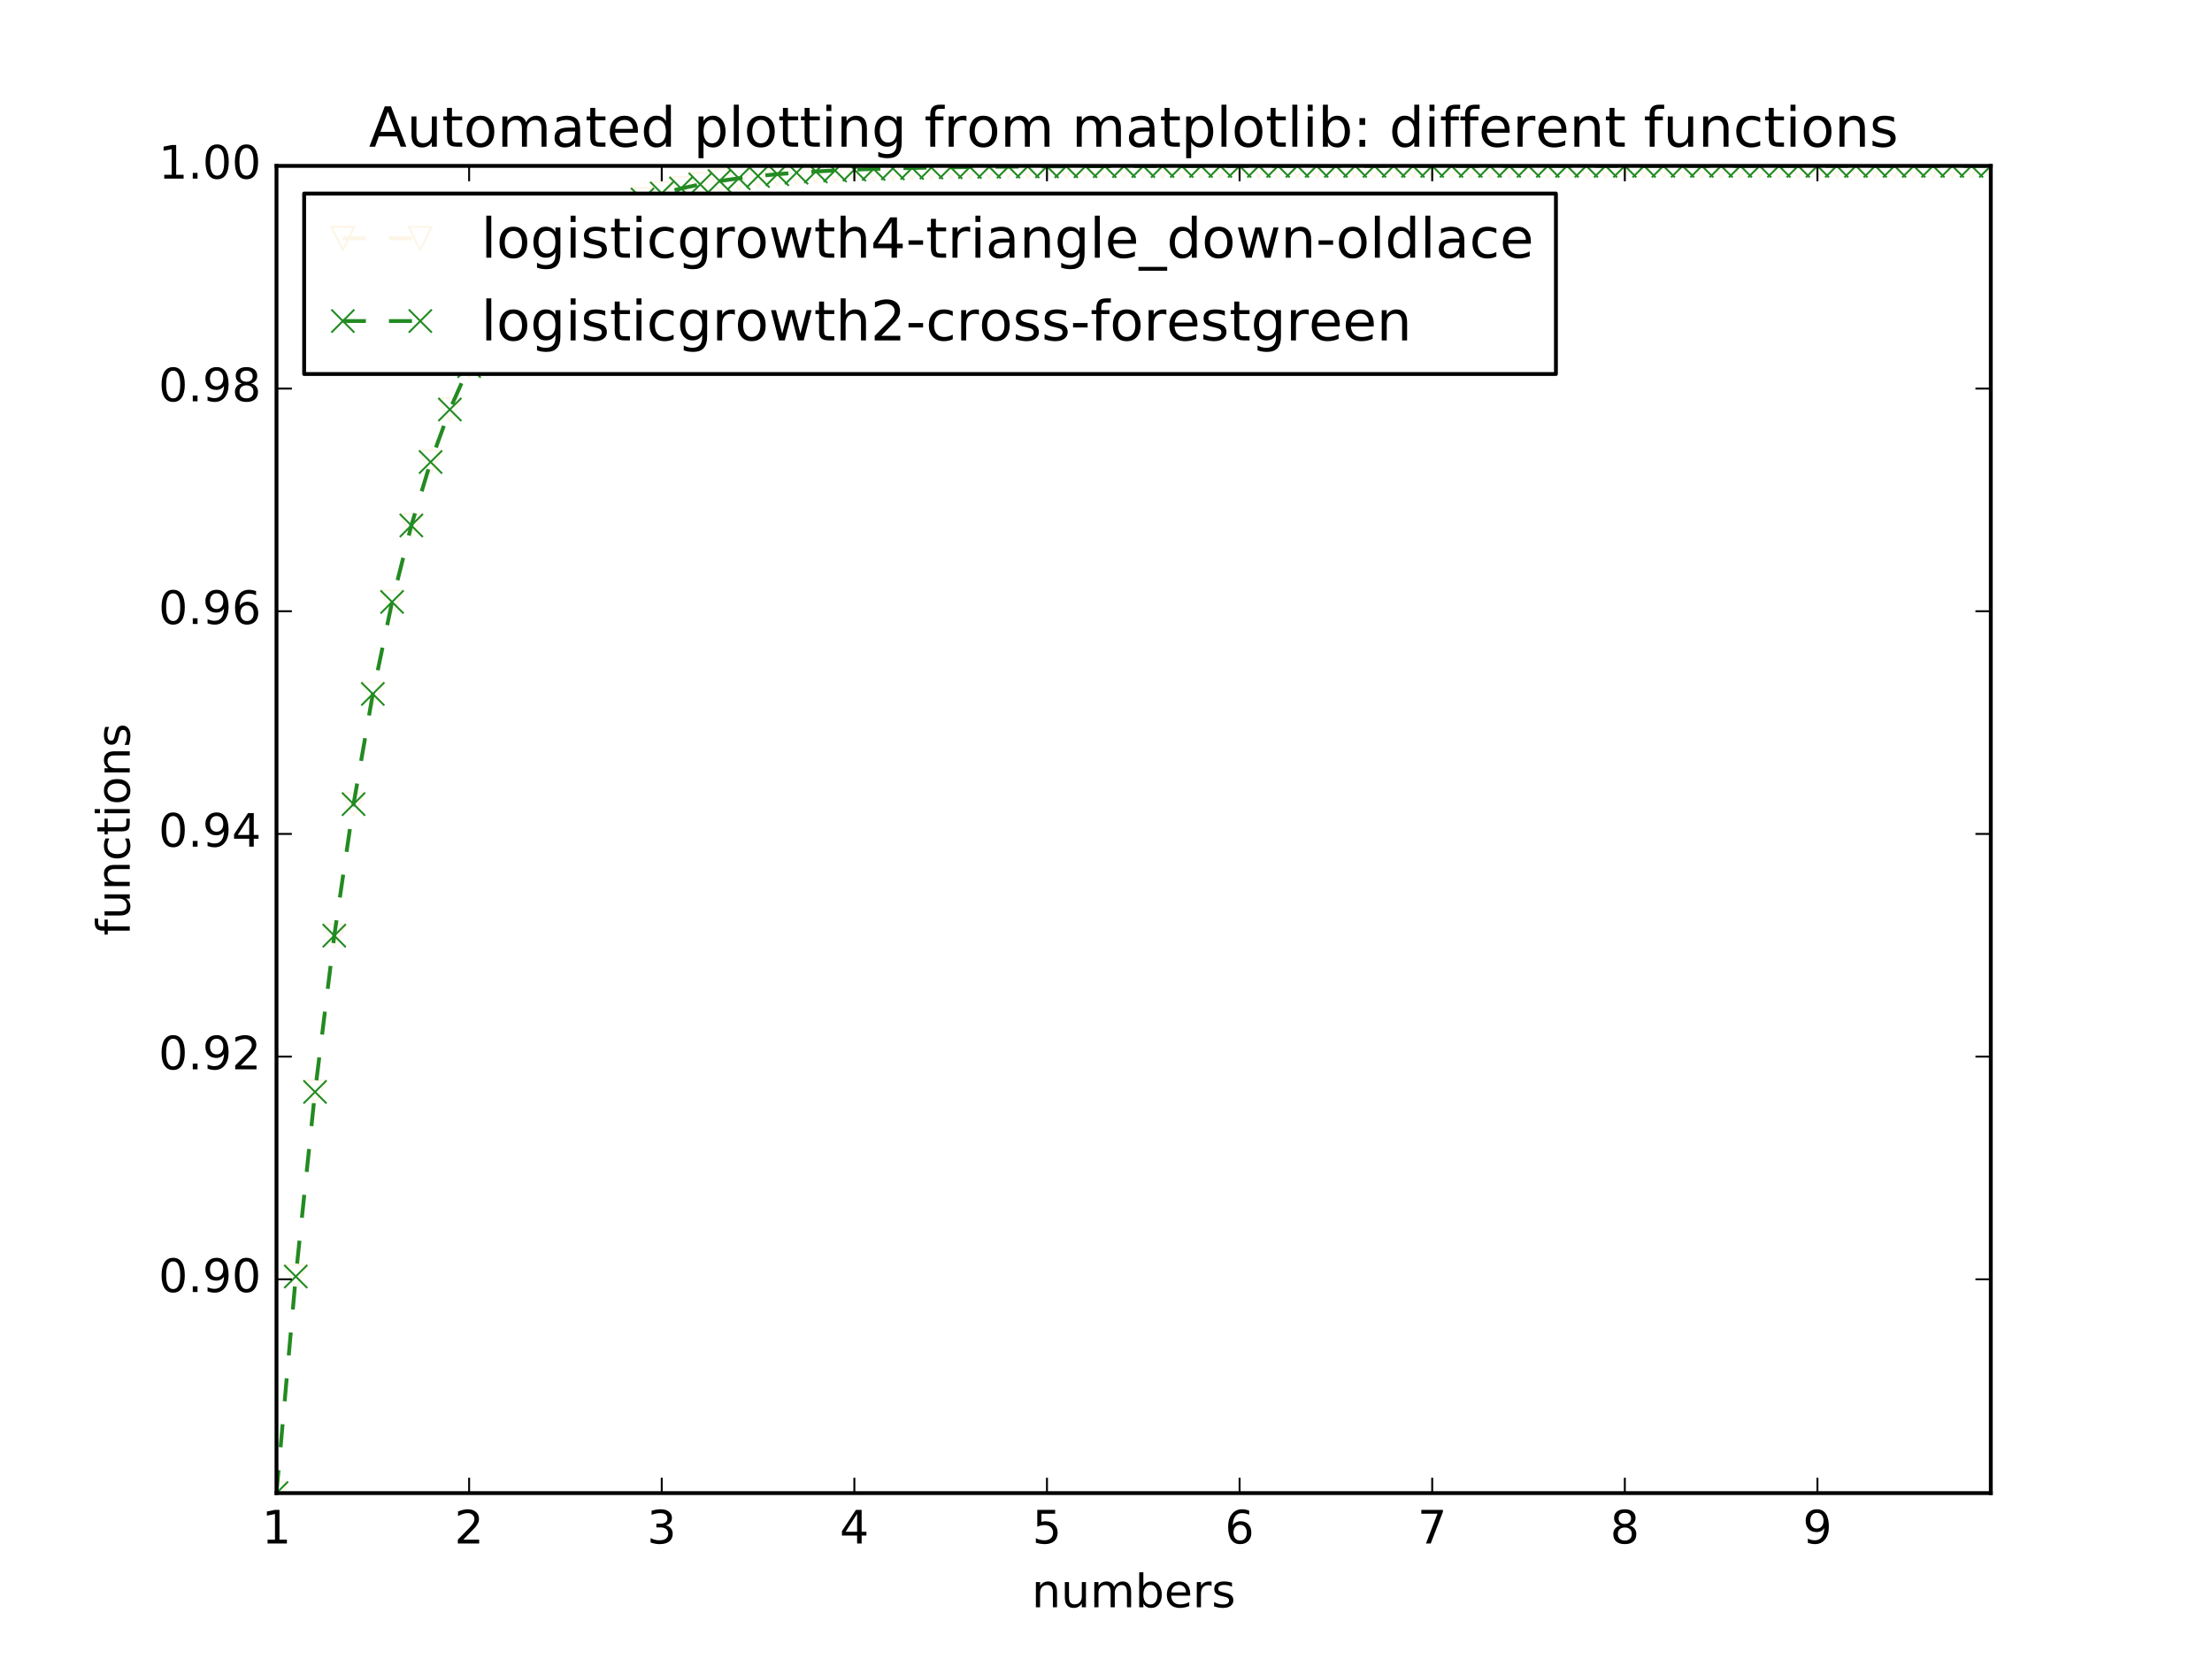 <?xml version="1.0" encoding="utf-8" standalone="no"?>
<!DOCTYPE svg PUBLIC "-//W3C//DTD SVG 1.1//EN"
  "http://www.w3.org/Graphics/SVG/1.1/DTD/svg11.dtd">
<!-- Created with matplotlib (http://matplotlib.org/) -->
<svg height="432pt" version="1.1" viewBox="0 0 576 432" width="576pt" xmlns="http://www.w3.org/2000/svg" xmlns:xlink="http://www.w3.org/1999/xlink">
 <defs>
  <style type="text/css">
*{stroke-linecap:butt;stroke-linejoin:round;stroke-miterlimit:100000;}
  </style>
 </defs>
 <g id="figure_1">
  <g id="patch_1">
   <path d="M 0 432 
L 576 432 
L 576 0 
L 0 0 
z
" style="fill:#ffffff;"/>
  </g>
  <g id="axes_1">
   <g id="patch_2">
    <path d="M 72 388.8 
L 518.4 388.8 
L 518.4 43.2 
L 72 43.2 
z
" style="fill:#ffffff;"/>
   </g>
   <g id="line2d_1">
    <path clip-path="url(#p0d1c3c64b8)" d="M 72 388.8 
L 77.016 332.402 
L 82.031 284.339 
L 87.047 243.65 
L 92.063 209.398 
L 97.079 180.7 
L 102.094 156.752 
L 107.11 136.833 
L 112.126 120.312 
L 117.142 106.639 
L 122.157 95.347 
L 127.173 86.034 
L 132.189 78.363 
L 137.204 72.053 
L 142.22 66.865 
L 147.236 62.604 
L 152.252 59.106 
L 157.267 56.236 
L 162.283 53.882 
L 167.299 51.951 
L 172.315 50.369 
L 177.33 49.072 
L 182.346 48.009 
L 187.362 47.139 
L 192.378 46.426 
L 197.393 45.841 
L 202.409 45.363 
L 207.425 44.971 
L 212.44 44.65 
L 217.456 44.387 
L 222.472 44.172 
L 227.488 43.996 
L 232.503 43.852 
L 237.519 43.734 
L 242.535 43.637 
L 247.551 43.558 
L 252.566 43.493 
L 257.582 43.44 
L 262.598 43.396 
L 267.613 43.361 
L 272.629 43.332 
L 277.645 43.308 
L 282.661 43.288 
L 287.676 43.272 
L 292.692 43.259 
L 297.708 43.248 
L 302.724 43.24 
L 307.739 43.232 
L 312.755 43.227 
L 317.771 43.222 
L 322.787 43.218 
L 327.802 43.215 
L 332.818 43.212 
L 337.834 43.21 
L 342.849 43.208 
L 347.865 43.207 
L 352.881 43.205 
L 357.897 43.204 
L 362.912 43.204 
L 367.928 43.203 
L 372.944 43.202 
L 377.96 43.202 
L 382.975 43.202 
L 387.991 43.201 
L 393.007 43.201 
L 398.022 43.201 
L 403.038 43.201 
L 408.054 43.201 
L 413.07 43.2 
L 418.085 43.2 
L 423.101 43.2 
L 428.117 43.2 
L 433.133 43.2 
L 438.148 43.2 
L 443.164 43.2 
L 448.18 43.2 
L 453.196 43.2 
L 458.211 43.2 
L 463.227 43.2 
L 468.243 43.2 
L 473.258 43.2 
L 478.274 43.2 
L 483.29 43.2 
L 488.306 43.2 
L 493.321 43.2 
L 498.337 43.2 
L 503.353 43.2 
L 508.369 43.2 
L 513.384 43.2 
L 518.4 43.2 
" style="fill:none;stroke:#fdf5e6;stroke-dasharray:6,6;stroke-dashoffset:0.0;"/>
    <defs>
     <path d="M -0 3 
L 3 -3 
L -3 -3 
z
" id="m3206dc38de" style="stroke:#fdf5e6;stroke-linejoin:miter;stroke-width:0.5;"/>
    </defs>
    <g clip-path="url(#p0d1c3c64b8)">
     <use style="fill:none;stroke:#fdf5e6;stroke-linejoin:miter;stroke-width:0.5;" x="72.0" xlink:href="#m3206dc38de" y="388.8"/>
     <use style="fill:none;stroke:#fdf5e6;stroke-linejoin:miter;stroke-width:0.5;" x="77.016" xlink:href="#m3206dc38de" y="332.402"/>
     <use style="fill:none;stroke:#fdf5e6;stroke-linejoin:miter;stroke-width:0.5;" x="82.031" xlink:href="#m3206dc38de" y="284.339"/>
     <use style="fill:none;stroke:#fdf5e6;stroke-linejoin:miter;stroke-width:0.5;" x="87.047" xlink:href="#m3206dc38de" y="243.65"/>
     <use style="fill:none;stroke:#fdf5e6;stroke-linejoin:miter;stroke-width:0.5;" x="92.063" xlink:href="#m3206dc38de" y="209.398"/>
     <use style="fill:none;stroke:#fdf5e6;stroke-linejoin:miter;stroke-width:0.5;" x="97.079" xlink:href="#m3206dc38de" y="180.7"/>
     <use style="fill:none;stroke:#fdf5e6;stroke-linejoin:miter;stroke-width:0.5;" x="102.094" xlink:href="#m3206dc38de" y="156.752"/>
     <use style="fill:none;stroke:#fdf5e6;stroke-linejoin:miter;stroke-width:0.5;" x="107.11" xlink:href="#m3206dc38de" y="136.833"/>
     <use style="fill:none;stroke:#fdf5e6;stroke-linejoin:miter;stroke-width:0.5;" x="112.126" xlink:href="#m3206dc38de" y="120.312"/>
     <use style="fill:none;stroke:#fdf5e6;stroke-linejoin:miter;stroke-width:0.5;" x="117.142" xlink:href="#m3206dc38de" y="106.639"/>
     <use style="fill:none;stroke:#fdf5e6;stroke-linejoin:miter;stroke-width:0.5;" x="122.157" xlink:href="#m3206dc38de" y="95.347"/>
     <use style="fill:none;stroke:#fdf5e6;stroke-linejoin:miter;stroke-width:0.5;" x="127.173" xlink:href="#m3206dc38de" y="86.034"/>
     <use style="fill:none;stroke:#fdf5e6;stroke-linejoin:miter;stroke-width:0.5;" x="132.189" xlink:href="#m3206dc38de" y="78.363"/>
     <use style="fill:none;stroke:#fdf5e6;stroke-linejoin:miter;stroke-width:0.5;" x="137.204" xlink:href="#m3206dc38de" y="72.053"/>
     <use style="fill:none;stroke:#fdf5e6;stroke-linejoin:miter;stroke-width:0.5;" x="142.22" xlink:href="#m3206dc38de" y="66.865"/>
     <use style="fill:none;stroke:#fdf5e6;stroke-linejoin:miter;stroke-width:0.5;" x="147.236" xlink:href="#m3206dc38de" y="62.604"/>
     <use style="fill:none;stroke:#fdf5e6;stroke-linejoin:miter;stroke-width:0.5;" x="152.252" xlink:href="#m3206dc38de" y="59.106"/>
     <use style="fill:none;stroke:#fdf5e6;stroke-linejoin:miter;stroke-width:0.5;" x="157.267" xlink:href="#m3206dc38de" y="56.236"/>
     <use style="fill:none;stroke:#fdf5e6;stroke-linejoin:miter;stroke-width:0.5;" x="162.283" xlink:href="#m3206dc38de" y="53.882"/>
     <use style="fill:none;stroke:#fdf5e6;stroke-linejoin:miter;stroke-width:0.5;" x="167.299" xlink:href="#m3206dc38de" y="51.951"/>
     <use style="fill:none;stroke:#fdf5e6;stroke-linejoin:miter;stroke-width:0.5;" x="172.315" xlink:href="#m3206dc38de" y="50.369"/>
     <use style="fill:none;stroke:#fdf5e6;stroke-linejoin:miter;stroke-width:0.5;" x="177.33" xlink:href="#m3206dc38de" y="49.072"/>
     <use style="fill:none;stroke:#fdf5e6;stroke-linejoin:miter;stroke-width:0.5;" x="182.346" xlink:href="#m3206dc38de" y="48.009"/>
     <use style="fill:none;stroke:#fdf5e6;stroke-linejoin:miter;stroke-width:0.5;" x="187.362" xlink:href="#m3206dc38de" y="47.139"/>
     <use style="fill:none;stroke:#fdf5e6;stroke-linejoin:miter;stroke-width:0.5;" x="192.378" xlink:href="#m3206dc38de" y="46.426"/>
     <use style="fill:none;stroke:#fdf5e6;stroke-linejoin:miter;stroke-width:0.5;" x="197.393" xlink:href="#m3206dc38de" y="45.841"/>
     <use style="fill:none;stroke:#fdf5e6;stroke-linejoin:miter;stroke-width:0.5;" x="202.409" xlink:href="#m3206dc38de" y="45.363"/>
     <use style="fill:none;stroke:#fdf5e6;stroke-linejoin:miter;stroke-width:0.5;" x="207.425" xlink:href="#m3206dc38de" y="44.971"/>
     <use style="fill:none;stroke:#fdf5e6;stroke-linejoin:miter;stroke-width:0.5;" x="212.44" xlink:href="#m3206dc38de" y="44.65"/>
     <use style="fill:none;stroke:#fdf5e6;stroke-linejoin:miter;stroke-width:0.5;" x="217.456" xlink:href="#m3206dc38de" y="44.387"/>
     <use style="fill:none;stroke:#fdf5e6;stroke-linejoin:miter;stroke-width:0.5;" x="222.472" xlink:href="#m3206dc38de" y="44.172"/>
     <use style="fill:none;stroke:#fdf5e6;stroke-linejoin:miter;stroke-width:0.5;" x="227.488" xlink:href="#m3206dc38de" y="43.996"/>
     <use style="fill:none;stroke:#fdf5e6;stroke-linejoin:miter;stroke-width:0.5;" x="232.503" xlink:href="#m3206dc38de" y="43.852"/>
     <use style="fill:none;stroke:#fdf5e6;stroke-linejoin:miter;stroke-width:0.5;" x="237.519" xlink:href="#m3206dc38de" y="43.734"/>
     <use style="fill:none;stroke:#fdf5e6;stroke-linejoin:miter;stroke-width:0.5;" x="242.535" xlink:href="#m3206dc38de" y="43.637"/>
     <use style="fill:none;stroke:#fdf5e6;stroke-linejoin:miter;stroke-width:0.5;" x="247.551" xlink:href="#m3206dc38de" y="43.558"/>
     <use style="fill:none;stroke:#fdf5e6;stroke-linejoin:miter;stroke-width:0.5;" x="252.566" xlink:href="#m3206dc38de" y="43.493"/>
     <use style="fill:none;stroke:#fdf5e6;stroke-linejoin:miter;stroke-width:0.5;" x="257.582" xlink:href="#m3206dc38de" y="43.44"/>
     <use style="fill:none;stroke:#fdf5e6;stroke-linejoin:miter;stroke-width:0.5;" x="262.598" xlink:href="#m3206dc38de" y="43.396"/>
     <use style="fill:none;stroke:#fdf5e6;stroke-linejoin:miter;stroke-width:0.5;" x="267.613" xlink:href="#m3206dc38de" y="43.361"/>
     <use style="fill:none;stroke:#fdf5e6;stroke-linejoin:miter;stroke-width:0.5;" x="272.629" xlink:href="#m3206dc38de" y="43.332"/>
     <use style="fill:none;stroke:#fdf5e6;stroke-linejoin:miter;stroke-width:0.5;" x="277.645" xlink:href="#m3206dc38de" y="43.308"/>
     <use style="fill:none;stroke:#fdf5e6;stroke-linejoin:miter;stroke-width:0.5;" x="282.661" xlink:href="#m3206dc38de" y="43.288"/>
     <use style="fill:none;stroke:#fdf5e6;stroke-linejoin:miter;stroke-width:0.5;" x="287.676" xlink:href="#m3206dc38de" y="43.272"/>
     <use style="fill:none;stroke:#fdf5e6;stroke-linejoin:miter;stroke-width:0.5;" x="292.692" xlink:href="#m3206dc38de" y="43.259"/>
     <use style="fill:none;stroke:#fdf5e6;stroke-linejoin:miter;stroke-width:0.5;" x="297.708" xlink:href="#m3206dc38de" y="43.248"/>
     <use style="fill:none;stroke:#fdf5e6;stroke-linejoin:miter;stroke-width:0.5;" x="302.724" xlink:href="#m3206dc38de" y="43.24"/>
     <use style="fill:none;stroke:#fdf5e6;stroke-linejoin:miter;stroke-width:0.5;" x="307.739" xlink:href="#m3206dc38de" y="43.232"/>
     <use style="fill:none;stroke:#fdf5e6;stroke-linejoin:miter;stroke-width:0.5;" x="312.755" xlink:href="#m3206dc38de" y="43.227"/>
     <use style="fill:none;stroke:#fdf5e6;stroke-linejoin:miter;stroke-width:0.5;" x="317.771" xlink:href="#m3206dc38de" y="43.222"/>
     <use style="fill:none;stroke:#fdf5e6;stroke-linejoin:miter;stroke-width:0.5;" x="322.787" xlink:href="#m3206dc38de" y="43.218"/>
     <use style="fill:none;stroke:#fdf5e6;stroke-linejoin:miter;stroke-width:0.5;" x="327.802" xlink:href="#m3206dc38de" y="43.215"/>
     <use style="fill:none;stroke:#fdf5e6;stroke-linejoin:miter;stroke-width:0.5;" x="332.818" xlink:href="#m3206dc38de" y="43.212"/>
     <use style="fill:none;stroke:#fdf5e6;stroke-linejoin:miter;stroke-width:0.5;" x="337.834" xlink:href="#m3206dc38de" y="43.21"/>
     <use style="fill:none;stroke:#fdf5e6;stroke-linejoin:miter;stroke-width:0.5;" x="342.849" xlink:href="#m3206dc38de" y="43.208"/>
     <use style="fill:none;stroke:#fdf5e6;stroke-linejoin:miter;stroke-width:0.5;" x="347.865" xlink:href="#m3206dc38de" y="43.207"/>
     <use style="fill:none;stroke:#fdf5e6;stroke-linejoin:miter;stroke-width:0.5;" x="352.881" xlink:href="#m3206dc38de" y="43.205"/>
     <use style="fill:none;stroke:#fdf5e6;stroke-linejoin:miter;stroke-width:0.5;" x="357.897" xlink:href="#m3206dc38de" y="43.204"/>
     <use style="fill:none;stroke:#fdf5e6;stroke-linejoin:miter;stroke-width:0.5;" x="362.912" xlink:href="#m3206dc38de" y="43.204"/>
     <use style="fill:none;stroke:#fdf5e6;stroke-linejoin:miter;stroke-width:0.5;" x="367.928" xlink:href="#m3206dc38de" y="43.203"/>
     <use style="fill:none;stroke:#fdf5e6;stroke-linejoin:miter;stroke-width:0.5;" x="372.944" xlink:href="#m3206dc38de" y="43.202"/>
     <use style="fill:none;stroke:#fdf5e6;stroke-linejoin:miter;stroke-width:0.5;" x="377.96" xlink:href="#m3206dc38de" y="43.202"/>
     <use style="fill:none;stroke:#fdf5e6;stroke-linejoin:miter;stroke-width:0.5;" x="382.975" xlink:href="#m3206dc38de" y="43.202"/>
     <use style="fill:none;stroke:#fdf5e6;stroke-linejoin:miter;stroke-width:0.5;" x="387.991" xlink:href="#m3206dc38de" y="43.201"/>
     <use style="fill:none;stroke:#fdf5e6;stroke-linejoin:miter;stroke-width:0.5;" x="393.007" xlink:href="#m3206dc38de" y="43.201"/>
     <use style="fill:none;stroke:#fdf5e6;stroke-linejoin:miter;stroke-width:0.5;" x="398.022" xlink:href="#m3206dc38de" y="43.201"/>
     <use style="fill:none;stroke:#fdf5e6;stroke-linejoin:miter;stroke-width:0.5;" x="403.038" xlink:href="#m3206dc38de" y="43.201"/>
     <use style="fill:none;stroke:#fdf5e6;stroke-linejoin:miter;stroke-width:0.5;" x="408.054" xlink:href="#m3206dc38de" y="43.201"/>
     <use style="fill:none;stroke:#fdf5e6;stroke-linejoin:miter;stroke-width:0.5;" x="413.07" xlink:href="#m3206dc38de" y="43.2"/>
     <use style="fill:none;stroke:#fdf5e6;stroke-linejoin:miter;stroke-width:0.5;" x="418.085" xlink:href="#m3206dc38de" y="43.2"/>
     <use style="fill:none;stroke:#fdf5e6;stroke-linejoin:miter;stroke-width:0.5;" x="423.101" xlink:href="#m3206dc38de" y="43.2"/>
     <use style="fill:none;stroke:#fdf5e6;stroke-linejoin:miter;stroke-width:0.5;" x="428.117" xlink:href="#m3206dc38de" y="43.2"/>
     <use style="fill:none;stroke:#fdf5e6;stroke-linejoin:miter;stroke-width:0.5;" x="433.133" xlink:href="#m3206dc38de" y="43.2"/>
     <use style="fill:none;stroke:#fdf5e6;stroke-linejoin:miter;stroke-width:0.5;" x="438.148" xlink:href="#m3206dc38de" y="43.2"/>
     <use style="fill:none;stroke:#fdf5e6;stroke-linejoin:miter;stroke-width:0.5;" x="443.164" xlink:href="#m3206dc38de" y="43.2"/>
     <use style="fill:none;stroke:#fdf5e6;stroke-linejoin:miter;stroke-width:0.5;" x="448.18" xlink:href="#m3206dc38de" y="43.2"/>
     <use style="fill:none;stroke:#fdf5e6;stroke-linejoin:miter;stroke-width:0.5;" x="453.196" xlink:href="#m3206dc38de" y="43.2"/>
     <use style="fill:none;stroke:#fdf5e6;stroke-linejoin:miter;stroke-width:0.5;" x="458.211" xlink:href="#m3206dc38de" y="43.2"/>
     <use style="fill:none;stroke:#fdf5e6;stroke-linejoin:miter;stroke-width:0.5;" x="463.227" xlink:href="#m3206dc38de" y="43.2"/>
     <use style="fill:none;stroke:#fdf5e6;stroke-linejoin:miter;stroke-width:0.5;" x="468.243" xlink:href="#m3206dc38de" y="43.2"/>
     <use style="fill:none;stroke:#fdf5e6;stroke-linejoin:miter;stroke-width:0.5;" x="473.258" xlink:href="#m3206dc38de" y="43.2"/>
     <use style="fill:none;stroke:#fdf5e6;stroke-linejoin:miter;stroke-width:0.5;" x="478.274" xlink:href="#m3206dc38de" y="43.2"/>
     <use style="fill:none;stroke:#fdf5e6;stroke-linejoin:miter;stroke-width:0.5;" x="483.29" xlink:href="#m3206dc38de" y="43.2"/>
     <use style="fill:none;stroke:#fdf5e6;stroke-linejoin:miter;stroke-width:0.5;" x="488.306" xlink:href="#m3206dc38de" y="43.2"/>
     <use style="fill:none;stroke:#fdf5e6;stroke-linejoin:miter;stroke-width:0.5;" x="493.321" xlink:href="#m3206dc38de" y="43.2"/>
     <use style="fill:none;stroke:#fdf5e6;stroke-linejoin:miter;stroke-width:0.5;" x="498.337" xlink:href="#m3206dc38de" y="43.2"/>
     <use style="fill:none;stroke:#fdf5e6;stroke-linejoin:miter;stroke-width:0.5;" x="503.353" xlink:href="#m3206dc38de" y="43.2"/>
     <use style="fill:none;stroke:#fdf5e6;stroke-linejoin:miter;stroke-width:0.5;" x="508.369" xlink:href="#m3206dc38de" y="43.2"/>
     <use style="fill:none;stroke:#fdf5e6;stroke-linejoin:miter;stroke-width:0.5;" x="513.384" xlink:href="#m3206dc38de" y="43.2"/>
     <use style="fill:none;stroke:#fdf5e6;stroke-linejoin:miter;stroke-width:0.5;" x="518.4" xlink:href="#m3206dc38de" y="43.2"/>
    </g>
   </g>
   <g id="line2d_2">
    <path clip-path="url(#p0d1c3c64b8)" d="M 72 388.8 
L 77.016 332.402 
L 82.031 284.339 
L 87.047 243.65 
L 92.063 209.398 
L 97.079 180.7 
L 102.094 156.752 
L 107.11 136.833 
L 112.126 120.312 
L 117.142 106.639 
L 122.157 95.347 
L 127.173 86.034 
L 132.189 78.363 
L 137.204 72.053 
L 142.22 66.865 
L 147.236 62.604 
L 152.252 59.106 
L 157.267 56.236 
L 162.283 53.882 
L 167.299 51.951 
L 172.315 50.369 
L 177.33 49.072 
L 182.346 48.009 
L 187.362 47.139 
L 192.378 46.426 
L 197.393 45.841 
L 202.409 45.363 
L 207.425 44.971 
L 212.44 44.65 
L 217.456 44.387 
L 222.472 44.172 
L 227.488 43.996 
L 232.503 43.852 
L 237.519 43.734 
L 242.535 43.637 
L 247.551 43.558 
L 252.566 43.493 
L 257.582 43.44 
L 262.598 43.396 
L 267.613 43.361 
L 272.629 43.332 
L 277.645 43.308 
L 282.661 43.288 
L 287.676 43.272 
L 292.692 43.259 
L 297.708 43.248 
L 302.724 43.24 
L 307.739 43.232 
L 312.755 43.227 
L 317.771 43.222 
L 322.787 43.218 
L 327.802 43.215 
L 332.818 43.212 
L 337.834 43.21 
L 342.849 43.208 
L 347.865 43.207 
L 352.881 43.205 
L 357.897 43.204 
L 362.912 43.204 
L 367.928 43.203 
L 372.944 43.202 
L 377.96 43.202 
L 382.975 43.202 
L 387.991 43.201 
L 393.007 43.201 
L 398.022 43.201 
L 403.038 43.201 
L 408.054 43.201 
L 413.07 43.2 
L 418.085 43.2 
L 423.101 43.2 
L 428.117 43.2 
L 433.133 43.2 
L 438.148 43.2 
L 443.164 43.2 
L 448.18 43.2 
L 453.196 43.2 
L 458.211 43.2 
L 463.227 43.2 
L 468.243 43.2 
L 473.258 43.2 
L 478.274 43.2 
L 483.29 43.2 
L 488.306 43.2 
L 493.321 43.2 
L 498.337 43.2 
L 503.353 43.2 
L 508.369 43.2 
L 513.384 43.2 
L 518.4 43.2 
" style="fill:none;stroke:#228b22;stroke-dasharray:6,6;stroke-dashoffset:0.0;"/>
    <defs>
     <path d="M -3 3 
L 3 -3 
M -3 -3 
L 3 3 
" id="mccd91022b3" style="stroke:#228b22;stroke-width:0.5;"/>
    </defs>
    <g clip-path="url(#p0d1c3c64b8)">
     <use style="fill:none;stroke:#228b22;stroke-width:0.5;" x="72.0" xlink:href="#mccd91022b3" y="388.8"/>
     <use style="fill:none;stroke:#228b22;stroke-width:0.5;" x="77.016" xlink:href="#mccd91022b3" y="332.402"/>
     <use style="fill:none;stroke:#228b22;stroke-width:0.5;" x="82.031" xlink:href="#mccd91022b3" y="284.339"/>
     <use style="fill:none;stroke:#228b22;stroke-width:0.5;" x="87.047" xlink:href="#mccd91022b3" y="243.65"/>
     <use style="fill:none;stroke:#228b22;stroke-width:0.5;" x="92.063" xlink:href="#mccd91022b3" y="209.398"/>
     <use style="fill:none;stroke:#228b22;stroke-width:0.5;" x="97.079" xlink:href="#mccd91022b3" y="180.7"/>
     <use style="fill:none;stroke:#228b22;stroke-width:0.5;" x="102.094" xlink:href="#mccd91022b3" y="156.752"/>
     <use style="fill:none;stroke:#228b22;stroke-width:0.5;" x="107.11" xlink:href="#mccd91022b3" y="136.833"/>
     <use style="fill:none;stroke:#228b22;stroke-width:0.5;" x="112.126" xlink:href="#mccd91022b3" y="120.312"/>
     <use style="fill:none;stroke:#228b22;stroke-width:0.5;" x="117.142" xlink:href="#mccd91022b3" y="106.639"/>
     <use style="fill:none;stroke:#228b22;stroke-width:0.5;" x="122.157" xlink:href="#mccd91022b3" y="95.347"/>
     <use style="fill:none;stroke:#228b22;stroke-width:0.5;" x="127.173" xlink:href="#mccd91022b3" y="86.034"/>
     <use style="fill:none;stroke:#228b22;stroke-width:0.5;" x="132.189" xlink:href="#mccd91022b3" y="78.363"/>
     <use style="fill:none;stroke:#228b22;stroke-width:0.5;" x="137.204" xlink:href="#mccd91022b3" y="72.053"/>
     <use style="fill:none;stroke:#228b22;stroke-width:0.5;" x="142.22" xlink:href="#mccd91022b3" y="66.865"/>
     <use style="fill:none;stroke:#228b22;stroke-width:0.5;" x="147.236" xlink:href="#mccd91022b3" y="62.604"/>
     <use style="fill:none;stroke:#228b22;stroke-width:0.5;" x="152.252" xlink:href="#mccd91022b3" y="59.106"/>
     <use style="fill:none;stroke:#228b22;stroke-width:0.5;" x="157.267" xlink:href="#mccd91022b3" y="56.236"/>
     <use style="fill:none;stroke:#228b22;stroke-width:0.5;" x="162.283" xlink:href="#mccd91022b3" y="53.882"/>
     <use style="fill:none;stroke:#228b22;stroke-width:0.5;" x="167.299" xlink:href="#mccd91022b3" y="51.951"/>
     <use style="fill:none;stroke:#228b22;stroke-width:0.5;" x="172.315" xlink:href="#mccd91022b3" y="50.369"/>
     <use style="fill:none;stroke:#228b22;stroke-width:0.5;" x="177.33" xlink:href="#mccd91022b3" y="49.072"/>
     <use style="fill:none;stroke:#228b22;stroke-width:0.5;" x="182.346" xlink:href="#mccd91022b3" y="48.009"/>
     <use style="fill:none;stroke:#228b22;stroke-width:0.5;" x="187.362" xlink:href="#mccd91022b3" y="47.139"/>
     <use style="fill:none;stroke:#228b22;stroke-width:0.5;" x="192.378" xlink:href="#mccd91022b3" y="46.426"/>
     <use style="fill:none;stroke:#228b22;stroke-width:0.5;" x="197.393" xlink:href="#mccd91022b3" y="45.841"/>
     <use style="fill:none;stroke:#228b22;stroke-width:0.5;" x="202.409" xlink:href="#mccd91022b3" y="45.363"/>
     <use style="fill:none;stroke:#228b22;stroke-width:0.5;" x="207.425" xlink:href="#mccd91022b3" y="44.971"/>
     <use style="fill:none;stroke:#228b22;stroke-width:0.5;" x="212.44" xlink:href="#mccd91022b3" y="44.65"/>
     <use style="fill:none;stroke:#228b22;stroke-width:0.5;" x="217.456" xlink:href="#mccd91022b3" y="44.387"/>
     <use style="fill:none;stroke:#228b22;stroke-width:0.5;" x="222.472" xlink:href="#mccd91022b3" y="44.172"/>
     <use style="fill:none;stroke:#228b22;stroke-width:0.5;" x="227.488" xlink:href="#mccd91022b3" y="43.996"/>
     <use style="fill:none;stroke:#228b22;stroke-width:0.5;" x="232.503" xlink:href="#mccd91022b3" y="43.852"/>
     <use style="fill:none;stroke:#228b22;stroke-width:0.5;" x="237.519" xlink:href="#mccd91022b3" y="43.734"/>
     <use style="fill:none;stroke:#228b22;stroke-width:0.5;" x="242.535" xlink:href="#mccd91022b3" y="43.637"/>
     <use style="fill:none;stroke:#228b22;stroke-width:0.5;" x="247.551" xlink:href="#mccd91022b3" y="43.558"/>
     <use style="fill:none;stroke:#228b22;stroke-width:0.5;" x="252.566" xlink:href="#mccd91022b3" y="43.493"/>
     <use style="fill:none;stroke:#228b22;stroke-width:0.5;" x="257.582" xlink:href="#mccd91022b3" y="43.44"/>
     <use style="fill:none;stroke:#228b22;stroke-width:0.5;" x="262.598" xlink:href="#mccd91022b3" y="43.396"/>
     <use style="fill:none;stroke:#228b22;stroke-width:0.5;" x="267.613" xlink:href="#mccd91022b3" y="43.361"/>
     <use style="fill:none;stroke:#228b22;stroke-width:0.5;" x="272.629" xlink:href="#mccd91022b3" y="43.332"/>
     <use style="fill:none;stroke:#228b22;stroke-width:0.5;" x="277.645" xlink:href="#mccd91022b3" y="43.308"/>
     <use style="fill:none;stroke:#228b22;stroke-width:0.5;" x="282.661" xlink:href="#mccd91022b3" y="43.288"/>
     <use style="fill:none;stroke:#228b22;stroke-width:0.5;" x="287.676" xlink:href="#mccd91022b3" y="43.272"/>
     <use style="fill:none;stroke:#228b22;stroke-width:0.5;" x="292.692" xlink:href="#mccd91022b3" y="43.259"/>
     <use style="fill:none;stroke:#228b22;stroke-width:0.5;" x="297.708" xlink:href="#mccd91022b3" y="43.248"/>
     <use style="fill:none;stroke:#228b22;stroke-width:0.5;" x="302.724" xlink:href="#mccd91022b3" y="43.24"/>
     <use style="fill:none;stroke:#228b22;stroke-width:0.5;" x="307.739" xlink:href="#mccd91022b3" y="43.232"/>
     <use style="fill:none;stroke:#228b22;stroke-width:0.5;" x="312.755" xlink:href="#mccd91022b3" y="43.227"/>
     <use style="fill:none;stroke:#228b22;stroke-width:0.5;" x="317.771" xlink:href="#mccd91022b3" y="43.222"/>
     <use style="fill:none;stroke:#228b22;stroke-width:0.5;" x="322.787" xlink:href="#mccd91022b3" y="43.218"/>
     <use style="fill:none;stroke:#228b22;stroke-width:0.5;" x="327.802" xlink:href="#mccd91022b3" y="43.215"/>
     <use style="fill:none;stroke:#228b22;stroke-width:0.5;" x="332.818" xlink:href="#mccd91022b3" y="43.212"/>
     <use style="fill:none;stroke:#228b22;stroke-width:0.5;" x="337.834" xlink:href="#mccd91022b3" y="43.21"/>
     <use style="fill:none;stroke:#228b22;stroke-width:0.5;" x="342.849" xlink:href="#mccd91022b3" y="43.208"/>
     <use style="fill:none;stroke:#228b22;stroke-width:0.5;" x="347.865" xlink:href="#mccd91022b3" y="43.207"/>
     <use style="fill:none;stroke:#228b22;stroke-width:0.5;" x="352.881" xlink:href="#mccd91022b3" y="43.205"/>
     <use style="fill:none;stroke:#228b22;stroke-width:0.5;" x="357.897" xlink:href="#mccd91022b3" y="43.204"/>
     <use style="fill:none;stroke:#228b22;stroke-width:0.5;" x="362.912" xlink:href="#mccd91022b3" y="43.204"/>
     <use style="fill:none;stroke:#228b22;stroke-width:0.5;" x="367.928" xlink:href="#mccd91022b3" y="43.203"/>
     <use style="fill:none;stroke:#228b22;stroke-width:0.5;" x="372.944" xlink:href="#mccd91022b3" y="43.202"/>
     <use style="fill:none;stroke:#228b22;stroke-width:0.5;" x="377.96" xlink:href="#mccd91022b3" y="43.202"/>
     <use style="fill:none;stroke:#228b22;stroke-width:0.5;" x="382.975" xlink:href="#mccd91022b3" y="43.202"/>
     <use style="fill:none;stroke:#228b22;stroke-width:0.5;" x="387.991" xlink:href="#mccd91022b3" y="43.201"/>
     <use style="fill:none;stroke:#228b22;stroke-width:0.5;" x="393.007" xlink:href="#mccd91022b3" y="43.201"/>
     <use style="fill:none;stroke:#228b22;stroke-width:0.5;" x="398.022" xlink:href="#mccd91022b3" y="43.201"/>
     <use style="fill:none;stroke:#228b22;stroke-width:0.5;" x="403.038" xlink:href="#mccd91022b3" y="43.201"/>
     <use style="fill:none;stroke:#228b22;stroke-width:0.5;" x="408.054" xlink:href="#mccd91022b3" y="43.201"/>
     <use style="fill:none;stroke:#228b22;stroke-width:0.5;" x="413.07" xlink:href="#mccd91022b3" y="43.2"/>
     <use style="fill:none;stroke:#228b22;stroke-width:0.5;" x="418.085" xlink:href="#mccd91022b3" y="43.2"/>
     <use style="fill:none;stroke:#228b22;stroke-width:0.5;" x="423.101" xlink:href="#mccd91022b3" y="43.2"/>
     <use style="fill:none;stroke:#228b22;stroke-width:0.5;" x="428.117" xlink:href="#mccd91022b3" y="43.2"/>
     <use style="fill:none;stroke:#228b22;stroke-width:0.5;" x="433.133" xlink:href="#mccd91022b3" y="43.2"/>
     <use style="fill:none;stroke:#228b22;stroke-width:0.5;" x="438.148" xlink:href="#mccd91022b3" y="43.2"/>
     <use style="fill:none;stroke:#228b22;stroke-width:0.5;" x="443.164" xlink:href="#mccd91022b3" y="43.2"/>
     <use style="fill:none;stroke:#228b22;stroke-width:0.5;" x="448.18" xlink:href="#mccd91022b3" y="43.2"/>
     <use style="fill:none;stroke:#228b22;stroke-width:0.5;" x="453.196" xlink:href="#mccd91022b3" y="43.2"/>
     <use style="fill:none;stroke:#228b22;stroke-width:0.5;" x="458.211" xlink:href="#mccd91022b3" y="43.2"/>
     <use style="fill:none;stroke:#228b22;stroke-width:0.5;" x="463.227" xlink:href="#mccd91022b3" y="43.2"/>
     <use style="fill:none;stroke:#228b22;stroke-width:0.5;" x="468.243" xlink:href="#mccd91022b3" y="43.2"/>
     <use style="fill:none;stroke:#228b22;stroke-width:0.5;" x="473.258" xlink:href="#mccd91022b3" y="43.2"/>
     <use style="fill:none;stroke:#228b22;stroke-width:0.5;" x="478.274" xlink:href="#mccd91022b3" y="43.2"/>
     <use style="fill:none;stroke:#228b22;stroke-width:0.5;" x="483.29" xlink:href="#mccd91022b3" y="43.2"/>
     <use style="fill:none;stroke:#228b22;stroke-width:0.5;" x="488.306" xlink:href="#mccd91022b3" y="43.2"/>
     <use style="fill:none;stroke:#228b22;stroke-width:0.5;" x="493.321" xlink:href="#mccd91022b3" y="43.2"/>
     <use style="fill:none;stroke:#228b22;stroke-width:0.5;" x="498.337" xlink:href="#mccd91022b3" y="43.2"/>
     <use style="fill:none;stroke:#228b22;stroke-width:0.5;" x="503.353" xlink:href="#mccd91022b3" y="43.2"/>
     <use style="fill:none;stroke:#228b22;stroke-width:0.5;" x="508.369" xlink:href="#mccd91022b3" y="43.2"/>
     <use style="fill:none;stroke:#228b22;stroke-width:0.5;" x="513.384" xlink:href="#mccd91022b3" y="43.2"/>
     <use style="fill:none;stroke:#228b22;stroke-width:0.5;" x="518.4" xlink:href="#mccd91022b3" y="43.2"/>
    </g>
   </g>
   <g id="patch_3">
    <path d="M 72 43.2 
L 518.4 43.2 
" style="fill:none;stroke:#000000;stroke-linecap:square;stroke-linejoin:miter;"/>
   </g>
   <g id="patch_4">
    <path d="M 518.4 388.8 
L 518.4 43.2 
" style="fill:none;stroke:#000000;stroke-linecap:square;stroke-linejoin:miter;"/>
   </g>
   <g id="patch_5">
    <path d="M 72 388.8 
L 518.4 388.8 
" style="fill:none;stroke:#000000;stroke-linecap:square;stroke-linejoin:miter;"/>
   </g>
   <g id="patch_6">
    <path d="M 72 388.8 
L 72 43.2 
" style="fill:none;stroke:#000000;stroke-linecap:square;stroke-linejoin:miter;"/>
   </g>
   <g id="matplotlib.axis_1">
    <g id="xtick_1">
     <g id="line2d_3">
      <defs>
       <path d="M 0 0 
L 0 -4 
" id="m105a45b18c" style="stroke:#000000;stroke-width:0.5;"/>
      </defs>
      <g>
       <use style="stroke:#000000;stroke-width:0.5;" x="72.0" xlink:href="#m105a45b18c" y="388.8"/>
      </g>
     </g>
     <g id="line2d_4">
      <defs>
       <path d="M 0 0 
L 0 4 
" id="me1a787f188" style="stroke:#000000;stroke-width:0.5;"/>
      </defs>
      <g>
       <use style="stroke:#000000;stroke-width:0.5;" x="72.0" xlink:href="#me1a787f188" y="43.2"/>
      </g>
     </g>
     <g id="text_1">
      <!-- 1 -->
      <defs>
       <path d="M 12.406 8.297 
L 28.516 8.297 
L 28.516 63.922 
L 10.984 60.406 
L 10.984 69.391 
L 28.422 72.906 
L 38.281 72.906 
L 38.281 8.297 
L 54.391 8.297 
L 54.391 0 
L 12.406 0 
z
" id="BitstreamVeraSans-Roman-31"/>
      </defs>
      <g transform="translate(68.183 401.918)scale(0.12 -0.12)">
       <use xlink:href="#BitstreamVeraSans-Roman-31"/>
      </g>
     </g>
    </g>
    <g id="xtick_2">
     <g id="line2d_5">
      <g>
       <use style="stroke:#000000;stroke-width:0.5;" x="122.157" xlink:href="#m105a45b18c" y="388.8"/>
      </g>
     </g>
     <g id="line2d_6">
      <g>
       <use style="stroke:#000000;stroke-width:0.5;" x="122.157" xlink:href="#me1a787f188" y="43.2"/>
      </g>
     </g>
     <g id="text_2">
      <!-- 2 -->
      <defs>
       <path d="M 19.188 8.297 
L 53.609 8.297 
L 53.609 0 
L 7.328 0 
L 7.328 8.297 
Q 12.938 14.109 22.625 23.891 
Q 32.328 33.688 34.812 36.531 
Q 39.547 41.844 41.422 45.531 
Q 43.312 49.219 43.312 52.781 
Q 43.312 58.594 39.234 62.25 
Q 35.156 65.922 28.609 65.922 
Q 23.969 65.922 18.812 64.312 
Q 13.672 62.703 7.812 59.422 
L 7.812 69.391 
Q 13.766 71.781 18.938 73 
Q 24.125 74.219 28.422 74.219 
Q 39.75 74.219 46.484 68.547 
Q 53.219 62.891 53.219 53.422 
Q 53.219 48.922 51.531 44.891 
Q 49.859 40.875 45.406 35.406 
Q 44.188 33.984 37.641 27.219 
Q 31.109 20.453 19.188 8.297 
" id="BitstreamVeraSans-Roman-32"/>
      </defs>
      <g transform="translate(118.34 401.918)scale(0.12 -0.12)">
       <use xlink:href="#BitstreamVeraSans-Roman-32"/>
      </g>
     </g>
    </g>
    <g id="xtick_3">
     <g id="line2d_7">
      <g>
       <use style="stroke:#000000;stroke-width:0.5;" x="172.315" xlink:href="#m105a45b18c" y="388.8"/>
      </g>
     </g>
     <g id="line2d_8">
      <g>
       <use style="stroke:#000000;stroke-width:0.5;" x="172.315" xlink:href="#me1a787f188" y="43.2"/>
      </g>
     </g>
     <g id="text_3">
      <!-- 3 -->
      <defs>
       <path d="M 40.578 39.312 
Q 47.656 37.797 51.625 33 
Q 55.609 28.219 55.609 21.188 
Q 55.609 10.406 48.188 4.484 
Q 40.766 -1.422 27.094 -1.422 
Q 22.516 -1.422 17.656 -0.516 
Q 12.797 0.391 7.625 2.203 
L 7.625 11.719 
Q 11.719 9.328 16.594 8.109 
Q 21.484 6.891 26.812 6.891 
Q 36.078 6.891 40.938 10.547 
Q 45.797 14.203 45.797 21.188 
Q 45.797 27.641 41.281 31.266 
Q 36.766 34.906 28.719 34.906 
L 20.219 34.906 
L 20.219 43.016 
L 29.109 43.016 
Q 36.375 43.016 40.234 45.922 
Q 44.094 48.828 44.094 54.297 
Q 44.094 59.906 40.109 62.906 
Q 36.141 65.922 28.719 65.922 
Q 24.656 65.922 20.016 65.031 
Q 15.375 64.156 9.812 62.312 
L 9.812 71.094 
Q 15.438 72.656 20.344 73.438 
Q 25.25 74.219 29.594 74.219 
Q 40.828 74.219 47.359 69.109 
Q 53.906 64.016 53.906 55.328 
Q 53.906 49.266 50.438 45.094 
Q 46.969 40.922 40.578 39.312 
" id="BitstreamVeraSans-Roman-33"/>
      </defs>
      <g transform="translate(168.497 401.918)scale(0.12 -0.12)">
       <use xlink:href="#BitstreamVeraSans-Roman-33"/>
      </g>
     </g>
    </g>
    <g id="xtick_4">
     <g id="line2d_9">
      <g>
       <use style="stroke:#000000;stroke-width:0.5;" x="222.472" xlink:href="#m105a45b18c" y="388.8"/>
      </g>
     </g>
     <g id="line2d_10">
      <g>
       <use style="stroke:#000000;stroke-width:0.5;" x="222.472" xlink:href="#me1a787f188" y="43.2"/>
      </g>
     </g>
     <g id="text_4">
      <!-- 4 -->
      <defs>
       <path d="M 37.797 64.312 
L 12.891 25.391 
L 37.797 25.391 
z
M 35.203 72.906 
L 47.609 72.906 
L 47.609 25.391 
L 58.016 25.391 
L 58.016 17.188 
L 47.609 17.188 
L 47.609 0 
L 37.797 0 
L 37.797 17.188 
L 4.891 17.188 
L 4.891 26.703 
z
" id="BitstreamVeraSans-Roman-34"/>
      </defs>
      <g transform="translate(218.654 401.918)scale(0.12 -0.12)">
       <use xlink:href="#BitstreamVeraSans-Roman-34"/>
      </g>
     </g>
    </g>
    <g id="xtick_5">
     <g id="line2d_11">
      <g>
       <use style="stroke:#000000;stroke-width:0.5;" x="272.629" xlink:href="#m105a45b18c" y="388.8"/>
      </g>
     </g>
     <g id="line2d_12">
      <g>
       <use style="stroke:#000000;stroke-width:0.5;" x="272.629" xlink:href="#me1a787f188" y="43.2"/>
      </g>
     </g>
     <g id="text_5">
      <!-- 5 -->
      <defs>
       <path d="M 10.797 72.906 
L 49.516 72.906 
L 49.516 64.594 
L 19.828 64.594 
L 19.828 46.734 
Q 21.969 47.469 24.109 47.828 
Q 26.266 48.188 28.422 48.188 
Q 40.625 48.188 47.75 41.5 
Q 54.891 34.812 54.891 23.391 
Q 54.891 11.625 47.562 5.094 
Q 40.234 -1.422 26.906 -1.422 
Q 22.312 -1.422 17.547 -0.641 
Q 12.797 0.141 7.719 1.703 
L 7.719 11.625 
Q 12.109 9.234 16.797 8.062 
Q 21.484 6.891 26.703 6.891 
Q 35.156 6.891 40.078 11.328 
Q 45.016 15.766 45.016 23.391 
Q 45.016 31 40.078 35.438 
Q 35.156 39.891 26.703 39.891 
Q 22.75 39.891 18.812 39.016 
Q 14.891 38.141 10.797 36.281 
z
" id="BitstreamVeraSans-Roman-35"/>
      </defs>
      <g transform="translate(268.812 401.918)scale(0.12 -0.12)">
       <use xlink:href="#BitstreamVeraSans-Roman-35"/>
      </g>
     </g>
    </g>
    <g id="xtick_6">
     <g id="line2d_13">
      <g>
       <use style="stroke:#000000;stroke-width:0.5;" x="322.787" xlink:href="#m105a45b18c" y="388.8"/>
      </g>
     </g>
     <g id="line2d_14">
      <g>
       <use style="stroke:#000000;stroke-width:0.5;" x="322.787" xlink:href="#me1a787f188" y="43.2"/>
      </g>
     </g>
     <g id="text_6">
      <!-- 6 -->
      <defs>
       <path d="M 33.016 40.375 
Q 26.375 40.375 22.484 35.828 
Q 18.609 31.297 18.609 23.391 
Q 18.609 15.531 22.484 10.953 
Q 26.375 6.391 33.016 6.391 
Q 39.656 6.391 43.531 10.953 
Q 47.406 15.531 47.406 23.391 
Q 47.406 31.297 43.531 35.828 
Q 39.656 40.375 33.016 40.375 
M 52.594 71.297 
L 52.594 62.312 
Q 48.875 64.062 45.094 64.984 
Q 41.312 65.922 37.594 65.922 
Q 27.828 65.922 22.672 59.328 
Q 17.531 52.734 16.797 39.406 
Q 19.672 43.656 24.016 45.922 
Q 28.375 48.188 33.594 48.188 
Q 44.578 48.188 50.953 41.516 
Q 57.328 34.859 57.328 23.391 
Q 57.328 12.156 50.688 5.359 
Q 44.047 -1.422 33.016 -1.422 
Q 20.359 -1.422 13.672 8.266 
Q 6.984 17.969 6.984 36.375 
Q 6.984 53.656 15.188 63.938 
Q 23.391 74.219 37.203 74.219 
Q 40.922 74.219 44.703 73.484 
Q 48.484 72.75 52.594 71.297 
" id="BitstreamVeraSans-Roman-36"/>
      </defs>
      <g transform="translate(318.969 401.918)scale(0.12 -0.12)">
       <use xlink:href="#BitstreamVeraSans-Roman-36"/>
      </g>
     </g>
    </g>
    <g id="xtick_7">
     <g id="line2d_15">
      <g>
       <use style="stroke:#000000;stroke-width:0.5;" x="372.944" xlink:href="#m105a45b18c" y="388.8"/>
      </g>
     </g>
     <g id="line2d_16">
      <g>
       <use style="stroke:#000000;stroke-width:0.5;" x="372.944" xlink:href="#me1a787f188" y="43.2"/>
      </g>
     </g>
     <g id="text_7">
      <!-- 7 -->
      <defs>
       <path d="M 8.203 72.906 
L 55.078 72.906 
L 55.078 68.703 
L 28.609 0 
L 18.312 0 
L 43.219 64.594 
L 8.203 64.594 
z
" id="BitstreamVeraSans-Roman-37"/>
      </defs>
      <g transform="translate(369.126 401.918)scale(0.12 -0.12)">
       <use xlink:href="#BitstreamVeraSans-Roman-37"/>
      </g>
     </g>
    </g>
    <g id="xtick_8">
     <g id="line2d_17">
      <g>
       <use style="stroke:#000000;stroke-width:0.5;" x="423.101" xlink:href="#m105a45b18c" y="388.8"/>
      </g>
     </g>
     <g id="line2d_18">
      <g>
       <use style="stroke:#000000;stroke-width:0.5;" x="423.101" xlink:href="#me1a787f188" y="43.2"/>
      </g>
     </g>
     <g id="text_8">
      <!-- 8 -->
      <defs>
       <path d="M 31.781 34.625 
Q 24.75 34.625 20.719 30.859 
Q 16.703 27.094 16.703 20.516 
Q 16.703 13.922 20.719 10.156 
Q 24.75 6.391 31.781 6.391 
Q 38.812 6.391 42.859 10.172 
Q 46.922 13.969 46.922 20.516 
Q 46.922 27.094 42.891 30.859 
Q 38.875 34.625 31.781 34.625 
M 21.922 38.812 
Q 15.578 40.375 12.031 44.719 
Q 8.5 49.078 8.5 55.328 
Q 8.5 64.062 14.719 69.141 
Q 20.953 74.219 31.781 74.219 
Q 42.672 74.219 48.875 69.141 
Q 55.078 64.062 55.078 55.328 
Q 55.078 49.078 51.531 44.719 
Q 48 40.375 41.703 38.812 
Q 48.828 37.156 52.797 32.312 
Q 56.781 27.484 56.781 20.516 
Q 56.781 9.906 50.312 4.234 
Q 43.844 -1.422 31.781 -1.422 
Q 19.734 -1.422 13.25 4.234 
Q 6.781 9.906 6.781 20.516 
Q 6.781 27.484 10.781 32.312 
Q 14.797 37.156 21.922 38.812 
M 18.312 54.391 
Q 18.312 48.734 21.844 45.562 
Q 25.391 42.391 31.781 42.391 
Q 38.141 42.391 41.719 45.562 
Q 45.312 48.734 45.312 54.391 
Q 45.312 60.062 41.719 63.234 
Q 38.141 66.406 31.781 66.406 
Q 25.391 66.406 21.844 63.234 
Q 18.312 60.062 18.312 54.391 
" id="BitstreamVeraSans-Roman-38"/>
      </defs>
      <g transform="translate(419.284 401.918)scale(0.12 -0.12)">
       <use xlink:href="#BitstreamVeraSans-Roman-38"/>
      </g>
     </g>
    </g>
    <g id="xtick_9">
     <g id="line2d_19">
      <g>
       <use style="stroke:#000000;stroke-width:0.5;" x="473.258" xlink:href="#m105a45b18c" y="388.8"/>
      </g>
     </g>
     <g id="line2d_20">
      <g>
       <use style="stroke:#000000;stroke-width:0.5;" x="473.258" xlink:href="#me1a787f188" y="43.2"/>
      </g>
     </g>
     <g id="text_9">
      <!-- 9 -->
      <defs>
       <path d="M 10.984 1.516 
L 10.984 10.5 
Q 14.703 8.734 18.5 7.812 
Q 22.312 6.891 25.984 6.891 
Q 35.75 6.891 40.891 13.453 
Q 46.047 20.016 46.781 33.406 
Q 43.953 29.203 39.594 26.953 
Q 35.25 24.703 29.984 24.703 
Q 19.047 24.703 12.672 31.312 
Q 6.297 37.938 6.297 49.422 
Q 6.297 60.641 12.938 67.422 
Q 19.578 74.219 30.609 74.219 
Q 43.266 74.219 49.922 64.516 
Q 56.594 54.828 56.594 36.375 
Q 56.594 19.141 48.406 8.859 
Q 40.234 -1.422 26.422 -1.422 
Q 22.703 -1.422 18.891 -0.688 
Q 15.094 0.047 10.984 1.516 
M 30.609 32.422 
Q 37.25 32.422 41.125 36.953 
Q 45.016 41.5 45.016 49.422 
Q 45.016 57.281 41.125 61.844 
Q 37.25 66.406 30.609 66.406 
Q 23.969 66.406 20.094 61.844 
Q 16.219 57.281 16.219 49.422 
Q 16.219 41.5 20.094 36.953 
Q 23.969 32.422 30.609 32.422 
" id="BitstreamVeraSans-Roman-39"/>
      </defs>
      <g transform="translate(469.441 401.918)scale(0.12 -0.12)">
       <use xlink:href="#BitstreamVeraSans-Roman-39"/>
      </g>
     </g>
    </g>
    <g id="text_10">
     <!-- numbers -->
     <defs>
      <path d="M 54.891 33.016 
L 54.891 0 
L 45.906 0 
L 45.906 32.719 
Q 45.906 40.484 42.875 44.328 
Q 39.844 48.188 33.797 48.188 
Q 26.516 48.188 22.312 43.547 
Q 18.109 38.922 18.109 30.906 
L 18.109 0 
L 9.078 0 
L 9.078 54.688 
L 18.109 54.688 
L 18.109 46.188 
Q 21.344 51.125 25.703 53.562 
Q 30.078 56 35.797 56 
Q 45.219 56 50.047 50.172 
Q 54.891 44.344 54.891 33.016 
" id="BitstreamVeraSans-Roman-6e"/>
      <path d="M 52 44.188 
Q 55.375 50.25 60.062 53.125 
Q 64.75 56 71.094 56 
Q 79.641 56 84.281 50.016 
Q 88.922 44.047 88.922 33.016 
L 88.922 0 
L 79.891 0 
L 79.891 32.719 
Q 79.891 40.578 77.094 44.375 
Q 74.312 48.188 68.609 48.188 
Q 61.625 48.188 57.562 43.547 
Q 53.516 38.922 53.516 30.906 
L 53.516 0 
L 44.484 0 
L 44.484 32.719 
Q 44.484 40.625 41.703 44.406 
Q 38.922 48.188 33.109 48.188 
Q 26.219 48.188 22.156 43.531 
Q 18.109 38.875 18.109 30.906 
L 18.109 0 
L 9.078 0 
L 9.078 54.688 
L 18.109 54.688 
L 18.109 46.188 
Q 21.188 51.219 25.484 53.609 
Q 29.781 56 35.688 56 
Q 41.656 56 45.828 52.969 
Q 50 49.953 52 44.188 
" id="BitstreamVeraSans-Roman-6d"/>
      <path d="M 56.203 29.594 
L 56.203 25.203 
L 14.891 25.203 
Q 15.484 15.922 20.484 11.062 
Q 25.484 6.203 34.422 6.203 
Q 39.594 6.203 44.453 7.469 
Q 49.312 8.734 54.109 11.281 
L 54.109 2.781 
Q 49.266 0.734 44.188 -0.344 
Q 39.109 -1.422 33.891 -1.422 
Q 20.797 -1.422 13.156 6.188 
Q 5.516 13.812 5.516 26.812 
Q 5.516 40.234 12.766 48.109 
Q 20.016 56 32.328 56 
Q 43.359 56 49.781 48.891 
Q 56.203 41.797 56.203 29.594 
M 47.219 32.234 
Q 47.125 39.594 43.094 43.984 
Q 39.062 48.391 32.422 48.391 
Q 24.906 48.391 20.391 44.141 
Q 15.875 39.891 15.188 32.172 
z
" id="BitstreamVeraSans-Roman-65"/>
      <path d="M 8.5 21.578 
L 8.5 54.688 
L 17.484 54.688 
L 17.484 21.922 
Q 17.484 14.156 20.5 10.266 
Q 23.531 6.391 29.594 6.391 
Q 36.859 6.391 41.078 11.031 
Q 45.312 15.672 45.312 23.688 
L 45.312 54.688 
L 54.297 54.688 
L 54.297 0 
L 45.312 0 
L 45.312 8.406 
Q 42.047 3.422 37.719 1 
Q 33.406 -1.422 27.688 -1.422 
Q 18.266 -1.422 13.375 4.438 
Q 8.5 10.297 8.5 21.578 
" id="BitstreamVeraSans-Roman-75"/>
      <path d="M 41.109 46.297 
Q 39.594 47.172 37.812 47.578 
Q 36.031 48 33.891 48 
Q 26.266 48 22.188 43.047 
Q 18.109 38.094 18.109 28.812 
L 18.109 0 
L 9.078 0 
L 9.078 54.688 
L 18.109 54.688 
L 18.109 46.188 
Q 20.953 51.172 25.484 53.578 
Q 30.031 56 36.531 56 
Q 37.453 56 38.578 55.875 
Q 39.703 55.766 41.062 55.516 
z
" id="BitstreamVeraSans-Roman-72"/>
      <path d="M 44.281 53.078 
L 44.281 44.578 
Q 40.484 46.531 36.375 47.5 
Q 32.281 48.484 27.875 48.484 
Q 21.188 48.484 17.844 46.438 
Q 14.5 44.391 14.5 40.281 
Q 14.5 37.156 16.891 35.375 
Q 19.281 33.594 26.516 31.984 
L 29.594 31.297 
Q 39.156 29.25 43.188 25.516 
Q 47.219 21.781 47.219 15.094 
Q 47.219 7.469 41.188 3.016 
Q 35.156 -1.422 24.609 -1.422 
Q 20.219 -1.422 15.453 -0.562 
Q 10.688 0.297 5.422 2 
L 5.422 11.281 
Q 10.406 8.688 15.234 7.391 
Q 20.062 6.109 24.812 6.109 
Q 31.156 6.109 34.562 8.281 
Q 37.984 10.453 37.984 14.406 
Q 37.984 18.062 35.516 20.016 
Q 33.062 21.969 24.703 23.781 
L 21.578 24.516 
Q 13.234 26.266 9.516 29.906 
Q 5.812 33.547 5.812 39.891 
Q 5.812 47.609 11.281 51.797 
Q 16.75 56 26.812 56 
Q 31.781 56 36.172 55.266 
Q 40.578 54.547 44.281 53.078 
" id="BitstreamVeraSans-Roman-73"/>
      <path d="M 48.688 27.297 
Q 48.688 37.203 44.609 42.844 
Q 40.531 48.484 33.406 48.484 
Q 26.266 48.484 22.188 42.844 
Q 18.109 37.203 18.109 27.297 
Q 18.109 17.391 22.188 11.75 
Q 26.266 6.109 33.406 6.109 
Q 40.531 6.109 44.609 11.75 
Q 48.688 17.391 48.688 27.297 
M 18.109 46.391 
Q 20.953 51.266 25.266 53.625 
Q 29.594 56 35.594 56 
Q 45.562 56 51.781 48.094 
Q 58.016 40.188 58.016 27.297 
Q 58.016 14.406 51.781 6.484 
Q 45.562 -1.422 35.594 -1.422 
Q 29.594 -1.422 25.266 0.953 
Q 20.953 3.328 18.109 8.203 
L 18.109 0 
L 9.078 0 
L 9.078 75.984 
L 18.109 75.984 
z
" id="BitstreamVeraSans-Roman-62"/>
     </defs>
     <g transform="translate(268.658 418.532)scale(0.12 -0.12)">
      <use xlink:href="#BitstreamVeraSans-Roman-6e"/>
      <use x="63.379" xlink:href="#BitstreamVeraSans-Roman-75"/>
      <use x="126.758" xlink:href="#BitstreamVeraSans-Roman-6d"/>
      <use x="224.17" xlink:href="#BitstreamVeraSans-Roman-62"/>
      <use x="287.646" xlink:href="#BitstreamVeraSans-Roman-65"/>
      <use x="349.17" xlink:href="#BitstreamVeraSans-Roman-72"/>
      <use x="390.283" xlink:href="#BitstreamVeraSans-Roman-73"/>
     </g>
    </g>
   </g>
   <g id="matplotlib.axis_2">
    <g id="ytick_1">
     <g id="line2d_21">
      <defs>
       <path d="M 0 0 
L 4 0 
" id="mcf54771bff" style="stroke:#000000;stroke-width:0.5;"/>
      </defs>
      <g>
       <use style="stroke:#000000;stroke-width:0.5;" x="72.0" xlink:href="#mcf54771bff" y="333.126"/>
      </g>
     </g>
     <g id="line2d_22">
      <defs>
       <path d="M 0 0 
L -4 0 
" id="m999bbb6872" style="stroke:#000000;stroke-width:0.5;"/>
      </defs>
      <g>
       <use style="stroke:#000000;stroke-width:0.5;" x="518.4" xlink:href="#m999bbb6872" y="333.126"/>
      </g>
     </g>
     <g id="text_11">
      <!-- 0.90 -->
      <defs>
       <path d="M 31.781 66.406 
Q 24.172 66.406 20.328 58.906 
Q 16.5 51.422 16.5 36.375 
Q 16.5 21.391 20.328 13.891 
Q 24.172 6.391 31.781 6.391 
Q 39.453 6.391 43.281 13.891 
Q 47.125 21.391 47.125 36.375 
Q 47.125 51.422 43.281 58.906 
Q 39.453 66.406 31.781 66.406 
M 31.781 74.219 
Q 44.047 74.219 50.516 64.516 
Q 56.984 54.828 56.984 36.375 
Q 56.984 17.969 50.516 8.266 
Q 44.047 -1.422 31.781 -1.422 
Q 19.531 -1.422 13.062 8.266 
Q 6.594 17.969 6.594 36.375 
Q 6.594 54.828 13.062 64.516 
Q 19.531 74.219 31.781 74.219 
" id="BitstreamVeraSans-Roman-30"/>
       <path d="M 10.688 12.406 
L 21 12.406 
L 21 0 
L 10.688 0 
z
" id="BitstreamVeraSans-Roman-2e"/>
      </defs>
      <g transform="translate(41.281 336.437)scale(0.12 -0.12)">
       <use xlink:href="#BitstreamVeraSans-Roman-30"/>
       <use x="63.623" xlink:href="#BitstreamVeraSans-Roman-2e"/>
       <use x="95.41" xlink:href="#BitstreamVeraSans-Roman-39"/>
       <use x="159.033" xlink:href="#BitstreamVeraSans-Roman-30"/>
      </g>
     </g>
    </g>
    <g id="ytick_2">
     <g id="line2d_23">
      <g>
       <use style="stroke:#000000;stroke-width:0.5;" x="72.0" xlink:href="#mcf54771bff" y="275.141"/>
      </g>
     </g>
     <g id="line2d_24">
      <g>
       <use style="stroke:#000000;stroke-width:0.5;" x="518.4" xlink:href="#m999bbb6872" y="275.141"/>
      </g>
     </g>
     <g id="text_12">
      <!-- 0.92 -->
      <g transform="translate(41.281 278.452)scale(0.12 -0.12)">
       <use xlink:href="#BitstreamVeraSans-Roman-30"/>
       <use x="63.623" xlink:href="#BitstreamVeraSans-Roman-2e"/>
       <use x="95.41" xlink:href="#BitstreamVeraSans-Roman-39"/>
       <use x="159.033" xlink:href="#BitstreamVeraSans-Roman-32"/>
      </g>
     </g>
    </g>
    <g id="ytick_3">
     <g id="line2d_25">
      <g>
       <use style="stroke:#000000;stroke-width:0.5;" x="72.0" xlink:href="#mcf54771bff" y="217.155"/>
      </g>
     </g>
     <g id="line2d_26">
      <g>
       <use style="stroke:#000000;stroke-width:0.5;" x="518.4" xlink:href="#m999bbb6872" y="217.155"/>
      </g>
     </g>
     <g id="text_13">
      <!-- 0.94 -->
      <g transform="translate(41.281 220.467)scale(0.12 -0.12)">
       <use xlink:href="#BitstreamVeraSans-Roman-30"/>
       <use x="63.623" xlink:href="#BitstreamVeraSans-Roman-2e"/>
       <use x="95.41" xlink:href="#BitstreamVeraSans-Roman-39"/>
       <use x="159.033" xlink:href="#BitstreamVeraSans-Roman-34"/>
      </g>
     </g>
    </g>
    <g id="ytick_4">
     <g id="line2d_27">
      <g>
       <use style="stroke:#000000;stroke-width:0.5;" x="72.0" xlink:href="#mcf54771bff" y="159.17"/>
      </g>
     </g>
     <g id="line2d_28">
      <g>
       <use style="stroke:#000000;stroke-width:0.5;" x="518.4" xlink:href="#m999bbb6872" y="159.17"/>
      </g>
     </g>
     <g id="text_14">
      <!-- 0.96 -->
      <g transform="translate(41.281 162.482)scale(0.12 -0.12)">
       <use xlink:href="#BitstreamVeraSans-Roman-30"/>
       <use x="63.623" xlink:href="#BitstreamVeraSans-Roman-2e"/>
       <use x="95.41" xlink:href="#BitstreamVeraSans-Roman-39"/>
       <use x="159.033" xlink:href="#BitstreamVeraSans-Roman-36"/>
      </g>
     </g>
    </g>
    <g id="ytick_5">
     <g id="line2d_29">
      <g>
       <use style="stroke:#000000;stroke-width:0.5;" x="72.0" xlink:href="#mcf54771bff" y="101.185"/>
      </g>
     </g>
     <g id="line2d_30">
      <g>
       <use style="stroke:#000000;stroke-width:0.5;" x="518.4" xlink:href="#m999bbb6872" y="101.185"/>
      </g>
     </g>
     <g id="text_15">
      <!-- 0.98 -->
      <g transform="translate(41.281 104.496)scale(0.12 -0.12)">
       <use xlink:href="#BitstreamVeraSans-Roman-30"/>
       <use x="63.623" xlink:href="#BitstreamVeraSans-Roman-2e"/>
       <use x="95.41" xlink:href="#BitstreamVeraSans-Roman-39"/>
       <use x="159.033" xlink:href="#BitstreamVeraSans-Roman-38"/>
      </g>
     </g>
    </g>
    <g id="ytick_6">
     <g id="text_16">
      <!-- 1.00 -->
      <g transform="translate(41.281 46.511)scale(0.12 -0.12)">
       <use xlink:href="#BitstreamVeraSans-Roman-31"/>
       <use x="63.623" xlink:href="#BitstreamVeraSans-Roman-2e"/>
       <use x="95.41" xlink:href="#BitstreamVeraSans-Roman-30"/>
       <use x="159.033" xlink:href="#BitstreamVeraSans-Roman-30"/>
      </g>
     </g>
    </g>
    <g id="text_17">
     <!-- functions -->
     <defs>
      <path d="M 18.312 70.219 
L 18.312 54.688 
L 36.812 54.688 
L 36.812 47.703 
L 18.312 47.703 
L 18.312 18.016 
Q 18.312 11.328 20.141 9.422 
Q 21.969 7.516 27.594 7.516 
L 36.812 7.516 
L 36.812 0 
L 27.594 0 
Q 17.188 0 13.234 3.875 
Q 9.281 7.766 9.281 18.016 
L 9.281 47.703 
L 2.688 47.703 
L 2.688 54.688 
L 9.281 54.688 
L 9.281 70.219 
z
" id="BitstreamVeraSans-Roman-74"/>
      <path d="M 37.109 75.984 
L 37.109 68.5 
L 28.516 68.5 
Q 23.688 68.5 21.797 66.547 
Q 19.922 64.594 19.922 59.516 
L 19.922 54.688 
L 34.719 54.688 
L 34.719 47.703 
L 19.922 47.703 
L 19.922 0 
L 10.891 0 
L 10.891 47.703 
L 2.297 47.703 
L 2.297 54.688 
L 10.891 54.688 
L 10.891 58.5 
Q 10.891 67.625 15.141 71.797 
Q 19.391 75.984 28.609 75.984 
z
" id="BitstreamVeraSans-Roman-66"/>
      <path d="M 9.422 54.688 
L 18.406 54.688 
L 18.406 0 
L 9.422 0 
z
M 9.422 75.984 
L 18.406 75.984 
L 18.406 64.594 
L 9.422 64.594 
z
" id="BitstreamVeraSans-Roman-69"/>
      <path d="M 30.609 48.391 
Q 23.391 48.391 19.188 42.75 
Q 14.984 37.109 14.984 27.297 
Q 14.984 17.484 19.156 11.844 
Q 23.344 6.203 30.609 6.203 
Q 37.797 6.203 41.984 11.859 
Q 46.188 17.531 46.188 27.297 
Q 46.188 37.016 41.984 42.703 
Q 37.797 48.391 30.609 48.391 
M 30.609 56 
Q 42.328 56 49.016 48.375 
Q 55.719 40.766 55.719 27.297 
Q 55.719 13.875 49.016 6.219 
Q 42.328 -1.422 30.609 -1.422 
Q 18.844 -1.422 12.172 6.219 
Q 5.516 13.875 5.516 27.297 
Q 5.516 40.766 12.172 48.375 
Q 18.844 56 30.609 56 
" id="BitstreamVeraSans-Roman-6f"/>
      <path d="M 48.781 52.594 
L 48.781 44.188 
Q 44.969 46.297 41.141 47.344 
Q 37.312 48.391 33.406 48.391 
Q 24.656 48.391 19.812 42.844 
Q 14.984 37.312 14.984 27.297 
Q 14.984 17.281 19.812 11.734 
Q 24.656 6.203 33.406 6.203 
Q 37.312 6.203 41.141 7.25 
Q 44.969 8.297 48.781 10.406 
L 48.781 2.094 
Q 45.016 0.344 40.984 -0.531 
Q 36.969 -1.422 32.422 -1.422 
Q 20.062 -1.422 12.781 6.344 
Q 5.516 14.109 5.516 27.297 
Q 5.516 40.672 12.859 48.328 
Q 20.219 56 33.016 56 
Q 37.156 56 41.109 55.141 
Q 45.062 54.297 48.781 52.594 
" id="BitstreamVeraSans-Roman-63"/>
     </defs>
     <g transform="translate(33.786 243.635)rotate(-90.0)scale(0.12 -0.12)">
      <use xlink:href="#BitstreamVeraSans-Roman-66"/>
      <use x="35.205" xlink:href="#BitstreamVeraSans-Roman-75"/>
      <use x="98.584" xlink:href="#BitstreamVeraSans-Roman-6e"/>
      <use x="161.963" xlink:href="#BitstreamVeraSans-Roman-63"/>
      <use x="216.943" xlink:href="#BitstreamVeraSans-Roman-74"/>
      <use x="256.152" xlink:href="#BitstreamVeraSans-Roman-69"/>
      <use x="283.936" xlink:href="#BitstreamVeraSans-Roman-6f"/>
      <use x="345.117" xlink:href="#BitstreamVeraSans-Roman-6e"/>
      <use x="408.496" xlink:href="#BitstreamVeraSans-Roman-73"/>
     </g>
    </g>
   </g>
   <g id="text_18">
    <!-- Automated plotting from matplotlib: different functions -->
    <defs>
     <path id="BitstreamVeraSans-Roman-20"/>
     <path d="M 9.422 75.984 
L 18.406 75.984 
L 18.406 0 
L 9.422 0 
z
" id="BitstreamVeraSans-Roman-6c"/>
     <path d="M 11.719 12.406 
L 22.016 12.406 
L 22.016 0 
L 11.719 0 
z
M 11.719 51.703 
L 22.016 51.703 
L 22.016 39.312 
L 11.719 39.312 
z
" id="BitstreamVeraSans-Roman-3a"/>
     <path d="M 34.188 63.188 
L 20.797 26.906 
L 47.609 26.906 
z
M 28.609 72.906 
L 39.797 72.906 
L 67.578 0 
L 57.328 0 
L 50.688 18.703 
L 17.828 18.703 
L 11.188 0 
L 0.781 0 
z
" id="BitstreamVeraSans-Roman-41"/>
     <path d="M 45.406 46.391 
L 45.406 75.984 
L 54.391 75.984 
L 54.391 0 
L 45.406 0 
L 45.406 8.203 
Q 42.578 3.328 38.25 0.953 
Q 33.938 -1.422 27.875 -1.422 
Q 17.969 -1.422 11.734 6.484 
Q 5.516 14.406 5.516 27.297 
Q 5.516 40.188 11.734 48.094 
Q 17.969 56 27.875 56 
Q 33.938 56 38.25 53.625 
Q 42.578 51.266 45.406 46.391 
M 14.797 27.297 
Q 14.797 17.391 18.875 11.75 
Q 22.953 6.109 30.078 6.109 
Q 37.203 6.109 41.297 11.75 
Q 45.406 17.391 45.406 27.297 
Q 45.406 37.203 41.297 42.844 
Q 37.203 48.484 30.078 48.484 
Q 22.953 48.484 18.875 42.844 
Q 14.797 37.203 14.797 27.297 
" id="BitstreamVeraSans-Roman-64"/>
     <path d="M 45.406 27.984 
Q 45.406 37.75 41.375 43.109 
Q 37.359 48.484 30.078 48.484 
Q 22.859 48.484 18.828 43.109 
Q 14.797 37.75 14.797 27.984 
Q 14.797 18.266 18.828 12.891 
Q 22.859 7.516 30.078 7.516 
Q 37.359 7.516 41.375 12.891 
Q 45.406 18.266 45.406 27.984 
M 54.391 6.781 
Q 54.391 -7.172 48.188 -13.984 
Q 42 -20.797 29.203 -20.797 
Q 24.469 -20.797 20.266 -20.094 
Q 16.062 -19.391 12.109 -17.922 
L 12.109 -9.188 
Q 16.062 -11.328 19.922 -12.344 
Q 23.781 -13.375 27.781 -13.375 
Q 36.625 -13.375 41.016 -8.766 
Q 45.406 -4.156 45.406 5.172 
L 45.406 9.625 
Q 42.625 4.781 38.281 2.391 
Q 33.938 0 27.875 0 
Q 17.828 0 11.672 7.656 
Q 5.516 15.328 5.516 27.984 
Q 5.516 40.672 11.672 48.328 
Q 17.828 56 27.875 56 
Q 33.938 56 38.281 53.609 
Q 42.625 51.219 45.406 46.391 
L 45.406 54.688 
L 54.391 54.688 
z
" id="BitstreamVeraSans-Roman-67"/>
     <path d="M 34.281 27.484 
Q 23.391 27.484 19.188 25 
Q 14.984 22.516 14.984 16.5 
Q 14.984 11.719 18.141 8.906 
Q 21.297 6.109 26.703 6.109 
Q 34.188 6.109 38.703 11.406 
Q 43.219 16.703 43.219 25.484 
L 43.219 27.484 
z
M 52.203 31.203 
L 52.203 0 
L 43.219 0 
L 43.219 8.297 
Q 40.141 3.328 35.547 0.953 
Q 30.953 -1.422 24.312 -1.422 
Q 15.922 -1.422 10.953 3.297 
Q 6 8.016 6 15.922 
Q 6 25.141 12.172 29.828 
Q 18.359 34.516 30.609 34.516 
L 43.219 34.516 
L 43.219 35.406 
Q 43.219 41.609 39.141 45 
Q 35.062 48.391 27.688 48.391 
Q 23 48.391 18.547 47.266 
Q 14.109 46.141 10.016 43.891 
L 10.016 52.203 
Q 14.938 54.109 19.578 55.047 
Q 24.219 56 28.609 56 
Q 40.484 56 46.344 49.844 
Q 52.203 43.703 52.203 31.203 
" id="BitstreamVeraSans-Roman-61"/>
     <path d="M 18.109 8.203 
L 18.109 -20.797 
L 9.078 -20.797 
L 9.078 54.688 
L 18.109 54.688 
L 18.109 46.391 
Q 20.953 51.266 25.266 53.625 
Q 29.594 56 35.594 56 
Q 45.562 56 51.781 48.094 
Q 58.016 40.188 58.016 27.297 
Q 58.016 14.406 51.781 6.484 
Q 45.562 -1.422 35.594 -1.422 
Q 29.594 -1.422 25.266 0.953 
Q 20.953 3.328 18.109 8.203 
M 48.688 27.297 
Q 48.688 37.203 44.609 42.844 
Q 40.531 48.484 33.406 48.484 
Q 26.266 48.484 22.188 42.844 
Q 18.109 37.203 18.109 27.297 
Q 18.109 17.391 22.188 11.75 
Q 26.266 6.109 33.406 6.109 
Q 40.531 6.109 44.609 11.75 
Q 48.688 17.391 48.688 27.297 
" id="BitstreamVeraSans-Roman-70"/>
    </defs>
    <g transform="translate(96.076 38.2)scale(0.144 -0.144)">
     <use xlink:href="#BitstreamVeraSans-Roman-41"/>
     <use x="68.408" xlink:href="#BitstreamVeraSans-Roman-75"/>
     <use x="131.787" xlink:href="#BitstreamVeraSans-Roman-74"/>
     <use x="170.996" xlink:href="#BitstreamVeraSans-Roman-6f"/>
     <use x="232.178" xlink:href="#BitstreamVeraSans-Roman-6d"/>
     <use x="329.59" xlink:href="#BitstreamVeraSans-Roman-61"/>
     <use x="390.869" xlink:href="#BitstreamVeraSans-Roman-74"/>
     <use x="430.078" xlink:href="#BitstreamVeraSans-Roman-65"/>
     <use x="491.602" xlink:href="#BitstreamVeraSans-Roman-64"/>
     <use x="555.078" xlink:href="#BitstreamVeraSans-Roman-20"/>
     <use x="586.865" xlink:href="#BitstreamVeraSans-Roman-70"/>
     <use x="650.342" xlink:href="#BitstreamVeraSans-Roman-6c"/>
     <use x="678.125" xlink:href="#BitstreamVeraSans-Roman-6f"/>
     <use x="739.307" xlink:href="#BitstreamVeraSans-Roman-74"/>
     <use x="778.516" xlink:href="#BitstreamVeraSans-Roman-74"/>
     <use x="817.725" xlink:href="#BitstreamVeraSans-Roman-69"/>
     <use x="845.508" xlink:href="#BitstreamVeraSans-Roman-6e"/>
     <use x="908.887" xlink:href="#BitstreamVeraSans-Roman-67"/>
     <use x="972.363" xlink:href="#BitstreamVeraSans-Roman-20"/>
     <use x="1004.15" xlink:href="#BitstreamVeraSans-Roman-66"/>
     <use x="1039.355" xlink:href="#BitstreamVeraSans-Roman-72"/>
     <use x="1080.438" xlink:href="#BitstreamVeraSans-Roman-6f"/>
     <use x="1141.619" xlink:href="#BitstreamVeraSans-Roman-6d"/>
     <use x="1239.031" xlink:href="#BitstreamVeraSans-Roman-20"/>
     <use x="1270.818" xlink:href="#BitstreamVeraSans-Roman-6d"/>
     <use x="1368.23" xlink:href="#BitstreamVeraSans-Roman-61"/>
     <use x="1429.51" xlink:href="#BitstreamVeraSans-Roman-74"/>
     <use x="1468.719" xlink:href="#BitstreamVeraSans-Roman-70"/>
     <use x="1532.195" xlink:href="#BitstreamVeraSans-Roman-6c"/>
     <use x="1559.979" xlink:href="#BitstreamVeraSans-Roman-6f"/>
     <use x="1621.16" xlink:href="#BitstreamVeraSans-Roman-74"/>
     <use x="1660.369" xlink:href="#BitstreamVeraSans-Roman-6c"/>
     <use x="1688.152" xlink:href="#BitstreamVeraSans-Roman-69"/>
     <use x="1715.936" xlink:href="#BitstreamVeraSans-Roman-62"/>
     <use x="1779.412" xlink:href="#BitstreamVeraSans-Roman-3a"/>
     <use x="1813.104" xlink:href="#BitstreamVeraSans-Roman-20"/>
     <use x="1844.891" xlink:href="#BitstreamVeraSans-Roman-64"/>
     <use x="1908.367" xlink:href="#BitstreamVeraSans-Roman-69"/>
     <use x="1936.15" xlink:href="#BitstreamVeraSans-Roman-66"/>
     <use x="1971.355" xlink:href="#BitstreamVeraSans-Roman-66"/>
     <use x="2006.561" xlink:href="#BitstreamVeraSans-Roman-65"/>
     <use x="2068.084" xlink:href="#BitstreamVeraSans-Roman-72"/>
     <use x="2109.166" xlink:href="#BitstreamVeraSans-Roman-65"/>
     <use x="2170.689" xlink:href="#BitstreamVeraSans-Roman-6e"/>
     <use x="2234.068" xlink:href="#BitstreamVeraSans-Roman-74"/>
     <use x="2273.277" xlink:href="#BitstreamVeraSans-Roman-20"/>
     <use x="2305.064" xlink:href="#BitstreamVeraSans-Roman-66"/>
     <use x="2340.27" xlink:href="#BitstreamVeraSans-Roman-75"/>
     <use x="2403.648" xlink:href="#BitstreamVeraSans-Roman-6e"/>
     <use x="2467.027" xlink:href="#BitstreamVeraSans-Roman-63"/>
     <use x="2522.008" xlink:href="#BitstreamVeraSans-Roman-74"/>
     <use x="2561.217" xlink:href="#BitstreamVeraSans-Roman-69"/>
     <use x="2589.0" xlink:href="#BitstreamVeraSans-Roman-6f"/>
     <use x="2650.182" xlink:href="#BitstreamVeraSans-Roman-6e"/>
     <use x="2713.561" xlink:href="#BitstreamVeraSans-Roman-73"/>
    </g>
   </g>
   <g id="legend_1">
    <g id="patch_7">
     <path d="M 79.2 97.394 
L 405.16 97.394 
L 405.16 50.4 
L 79.2 50.4 
z
" style="fill:#ffffff;stroke:#000000;stroke-linejoin:miter;"/>
    </g>
    <g id="line2d_31">
     <path d="M 89.28 62.062 
L 109.44 62.062 
" style="fill:none;stroke:#fdf5e6;stroke-dasharray:6,6;stroke-dashoffset:0.0;"/>
    </g>
    <g id="line2d_32">
     <g>
      <use style="fill:none;stroke:#fdf5e6;stroke-linejoin:miter;stroke-width:0.5;" x="89.28" xlink:href="#m3206dc38de" y="62.062"/>
      <use style="fill:none;stroke:#fdf5e6;stroke-linejoin:miter;stroke-width:0.5;" x="109.44" xlink:href="#m3206dc38de" y="62.062"/>
     </g>
    </g>
    <g id="text_19">
     <!-- logisticgrowth4-triangle_down-oldlace -->
     <defs>
      <path d="M 4.203 54.688 
L 13.188 54.688 
L 24.422 12.016 
L 35.594 54.688 
L 46.188 54.688 
L 57.422 12.016 
L 68.609 54.688 
L 77.594 54.688 
L 63.281 0 
L 52.688 0 
L 40.922 44.828 
L 29.109 0 
L 18.5 0 
z
" id="BitstreamVeraSans-Roman-77"/>
      <path d="M 54.891 33.016 
L 54.891 0 
L 45.906 0 
L 45.906 32.719 
Q 45.906 40.484 42.875 44.328 
Q 39.844 48.188 33.797 48.188 
Q 26.516 48.188 22.312 43.547 
Q 18.109 38.922 18.109 30.906 
L 18.109 0 
L 9.078 0 
L 9.078 75.984 
L 18.109 75.984 
L 18.109 46.188 
Q 21.344 51.125 25.703 53.562 
Q 30.078 56 35.797 56 
Q 45.219 56 50.047 50.172 
Q 54.891 44.344 54.891 33.016 
" id="BitstreamVeraSans-Roman-68"/>
      <path d="M 50.984 -16.609 
L 50.984 -23.578 
L -0.984 -23.578 
L -0.984 -16.609 
z
" id="BitstreamVeraSans-Roman-5f"/>
      <path d="M 4.891 31.391 
L 31.203 31.391 
L 31.203 23.391 
L 4.891 23.391 
z
" id="BitstreamVeraSans-Roman-2d"/>
     </defs>
     <g transform="translate(125.28 67.102)scale(0.144 -0.144)">
      <use xlink:href="#BitstreamVeraSans-Roman-6c"/>
      <use x="27.783" xlink:href="#BitstreamVeraSans-Roman-6f"/>
      <use x="88.965" xlink:href="#BitstreamVeraSans-Roman-67"/>
      <use x="152.441" xlink:href="#BitstreamVeraSans-Roman-69"/>
      <use x="180.225" xlink:href="#BitstreamVeraSans-Roman-73"/>
      <use x="232.324" xlink:href="#BitstreamVeraSans-Roman-74"/>
      <use x="271.533" xlink:href="#BitstreamVeraSans-Roman-69"/>
      <use x="299.316" xlink:href="#BitstreamVeraSans-Roman-63"/>
      <use x="354.297" xlink:href="#BitstreamVeraSans-Roman-67"/>
      <use x="417.773" xlink:href="#BitstreamVeraSans-Roman-72"/>
      <use x="458.855" xlink:href="#BitstreamVeraSans-Roman-6f"/>
      <use x="520.037" xlink:href="#BitstreamVeraSans-Roman-77"/>
      <use x="601.824" xlink:href="#BitstreamVeraSans-Roman-74"/>
      <use x="641.033" xlink:href="#BitstreamVeraSans-Roman-68"/>
      <use x="704.412" xlink:href="#BitstreamVeraSans-Roman-34"/>
      <use x="768.035" xlink:href="#BitstreamVeraSans-Roman-2d"/>
      <use x="804.119" xlink:href="#BitstreamVeraSans-Roman-74"/>
      <use x="843.328" xlink:href="#BitstreamVeraSans-Roman-72"/>
      <use x="884.441" xlink:href="#BitstreamVeraSans-Roman-69"/>
      <use x="912.225" xlink:href="#BitstreamVeraSans-Roman-61"/>
      <use x="973.504" xlink:href="#BitstreamVeraSans-Roman-6e"/>
      <use x="1036.883" xlink:href="#BitstreamVeraSans-Roman-67"/>
      <use x="1100.359" xlink:href="#BitstreamVeraSans-Roman-6c"/>
      <use x="1128.143" xlink:href="#BitstreamVeraSans-Roman-65"/>
      <use x="1189.666" xlink:href="#BitstreamVeraSans-Roman-5f"/>
      <use x="1239.666" xlink:href="#BitstreamVeraSans-Roman-64"/>
      <use x="1303.143" xlink:href="#BitstreamVeraSans-Roman-6f"/>
      <use x="1364.324" xlink:href="#BitstreamVeraSans-Roman-77"/>
      <use x="1446.111" xlink:href="#BitstreamVeraSans-Roman-6e"/>
      <use x="1509.49" xlink:href="#BitstreamVeraSans-Roman-2d"/>
      <use x="1545.59" xlink:href="#BitstreamVeraSans-Roman-6f"/>
      <use x="1606.771" xlink:href="#BitstreamVeraSans-Roman-6c"/>
      <use x="1634.555" xlink:href="#BitstreamVeraSans-Roman-64"/>
      <use x="1698.031" xlink:href="#BitstreamVeraSans-Roman-6c"/>
      <use x="1725.814" xlink:href="#BitstreamVeraSans-Roman-61"/>
      <use x="1787.094" xlink:href="#BitstreamVeraSans-Roman-63"/>
      <use x="1842.074" xlink:href="#BitstreamVeraSans-Roman-65"/>
     </g>
    </g>
    <g id="line2d_33">
     <path d="M 89.28 83.599 
L 109.44 83.599 
" style="fill:none;stroke:#228b22;stroke-dasharray:6,6;stroke-dashoffset:0.0;"/>
    </g>
    <g id="line2d_34">
     <g>
      <use style="fill:none;stroke:#228b22;stroke-width:0.5;" x="89.28" xlink:href="#mccd91022b3" y="83.599"/>
      <use style="fill:none;stroke:#228b22;stroke-width:0.5;" x="109.44" xlink:href="#mccd91022b3" y="83.599"/>
     </g>
    </g>
    <g id="text_20">
     <!-- logisticgrowth2-cross-forestgreen -->
     <g transform="translate(125.28 88.639)scale(0.144 -0.144)">
      <use xlink:href="#BitstreamVeraSans-Roman-6c"/>
      <use x="27.783" xlink:href="#BitstreamVeraSans-Roman-6f"/>
      <use x="88.965" xlink:href="#BitstreamVeraSans-Roman-67"/>
      <use x="152.441" xlink:href="#BitstreamVeraSans-Roman-69"/>
      <use x="180.225" xlink:href="#BitstreamVeraSans-Roman-73"/>
      <use x="232.324" xlink:href="#BitstreamVeraSans-Roman-74"/>
      <use x="271.533" xlink:href="#BitstreamVeraSans-Roman-69"/>
      <use x="299.316" xlink:href="#BitstreamVeraSans-Roman-63"/>
      <use x="354.297" xlink:href="#BitstreamVeraSans-Roman-67"/>
      <use x="417.773" xlink:href="#BitstreamVeraSans-Roman-72"/>
      <use x="458.855" xlink:href="#BitstreamVeraSans-Roman-6f"/>
      <use x="520.037" xlink:href="#BitstreamVeraSans-Roman-77"/>
      <use x="601.824" xlink:href="#BitstreamVeraSans-Roman-74"/>
      <use x="641.033" xlink:href="#BitstreamVeraSans-Roman-68"/>
      <use x="704.412" xlink:href="#BitstreamVeraSans-Roman-32"/>
      <use x="768.035" xlink:href="#BitstreamVeraSans-Roman-2d"/>
      <use x="804.119" xlink:href="#BitstreamVeraSans-Roman-63"/>
      <use x="859.1" xlink:href="#BitstreamVeraSans-Roman-72"/>
      <use x="900.182" xlink:href="#BitstreamVeraSans-Roman-6f"/>
      <use x="961.363" xlink:href="#BitstreamVeraSans-Roman-73"/>
      <use x="1013.463" xlink:href="#BitstreamVeraSans-Roman-73"/>
      <use x="1065.562" xlink:href="#BitstreamVeraSans-Roman-2d"/>
      <use x="1101.646" xlink:href="#BitstreamVeraSans-Roman-66"/>
      <use x="1136.852" xlink:href="#BitstreamVeraSans-Roman-6f"/>
      <use x="1198.033" xlink:href="#BitstreamVeraSans-Roman-72"/>
      <use x="1239.115" xlink:href="#BitstreamVeraSans-Roman-65"/>
      <use x="1300.639" xlink:href="#BitstreamVeraSans-Roman-73"/>
      <use x="1352.738" xlink:href="#BitstreamVeraSans-Roman-74"/>
      <use x="1391.947" xlink:href="#BitstreamVeraSans-Roman-67"/>
      <use x="1455.424" xlink:href="#BitstreamVeraSans-Roman-72"/>
      <use x="1496.506" xlink:href="#BitstreamVeraSans-Roman-65"/>
      <use x="1558.029" xlink:href="#BitstreamVeraSans-Roman-65"/>
      <use x="1619.553" xlink:href="#BitstreamVeraSans-Roman-6e"/>
     </g>
    </g>
   </g>
  </g>
 </g>
 <defs>
  <clipPath id="p0d1c3c64b8">
   <rect height="345.6" width="446.4" x="72.0" y="43.2"/>
  </clipPath>
 </defs>
</svg>
